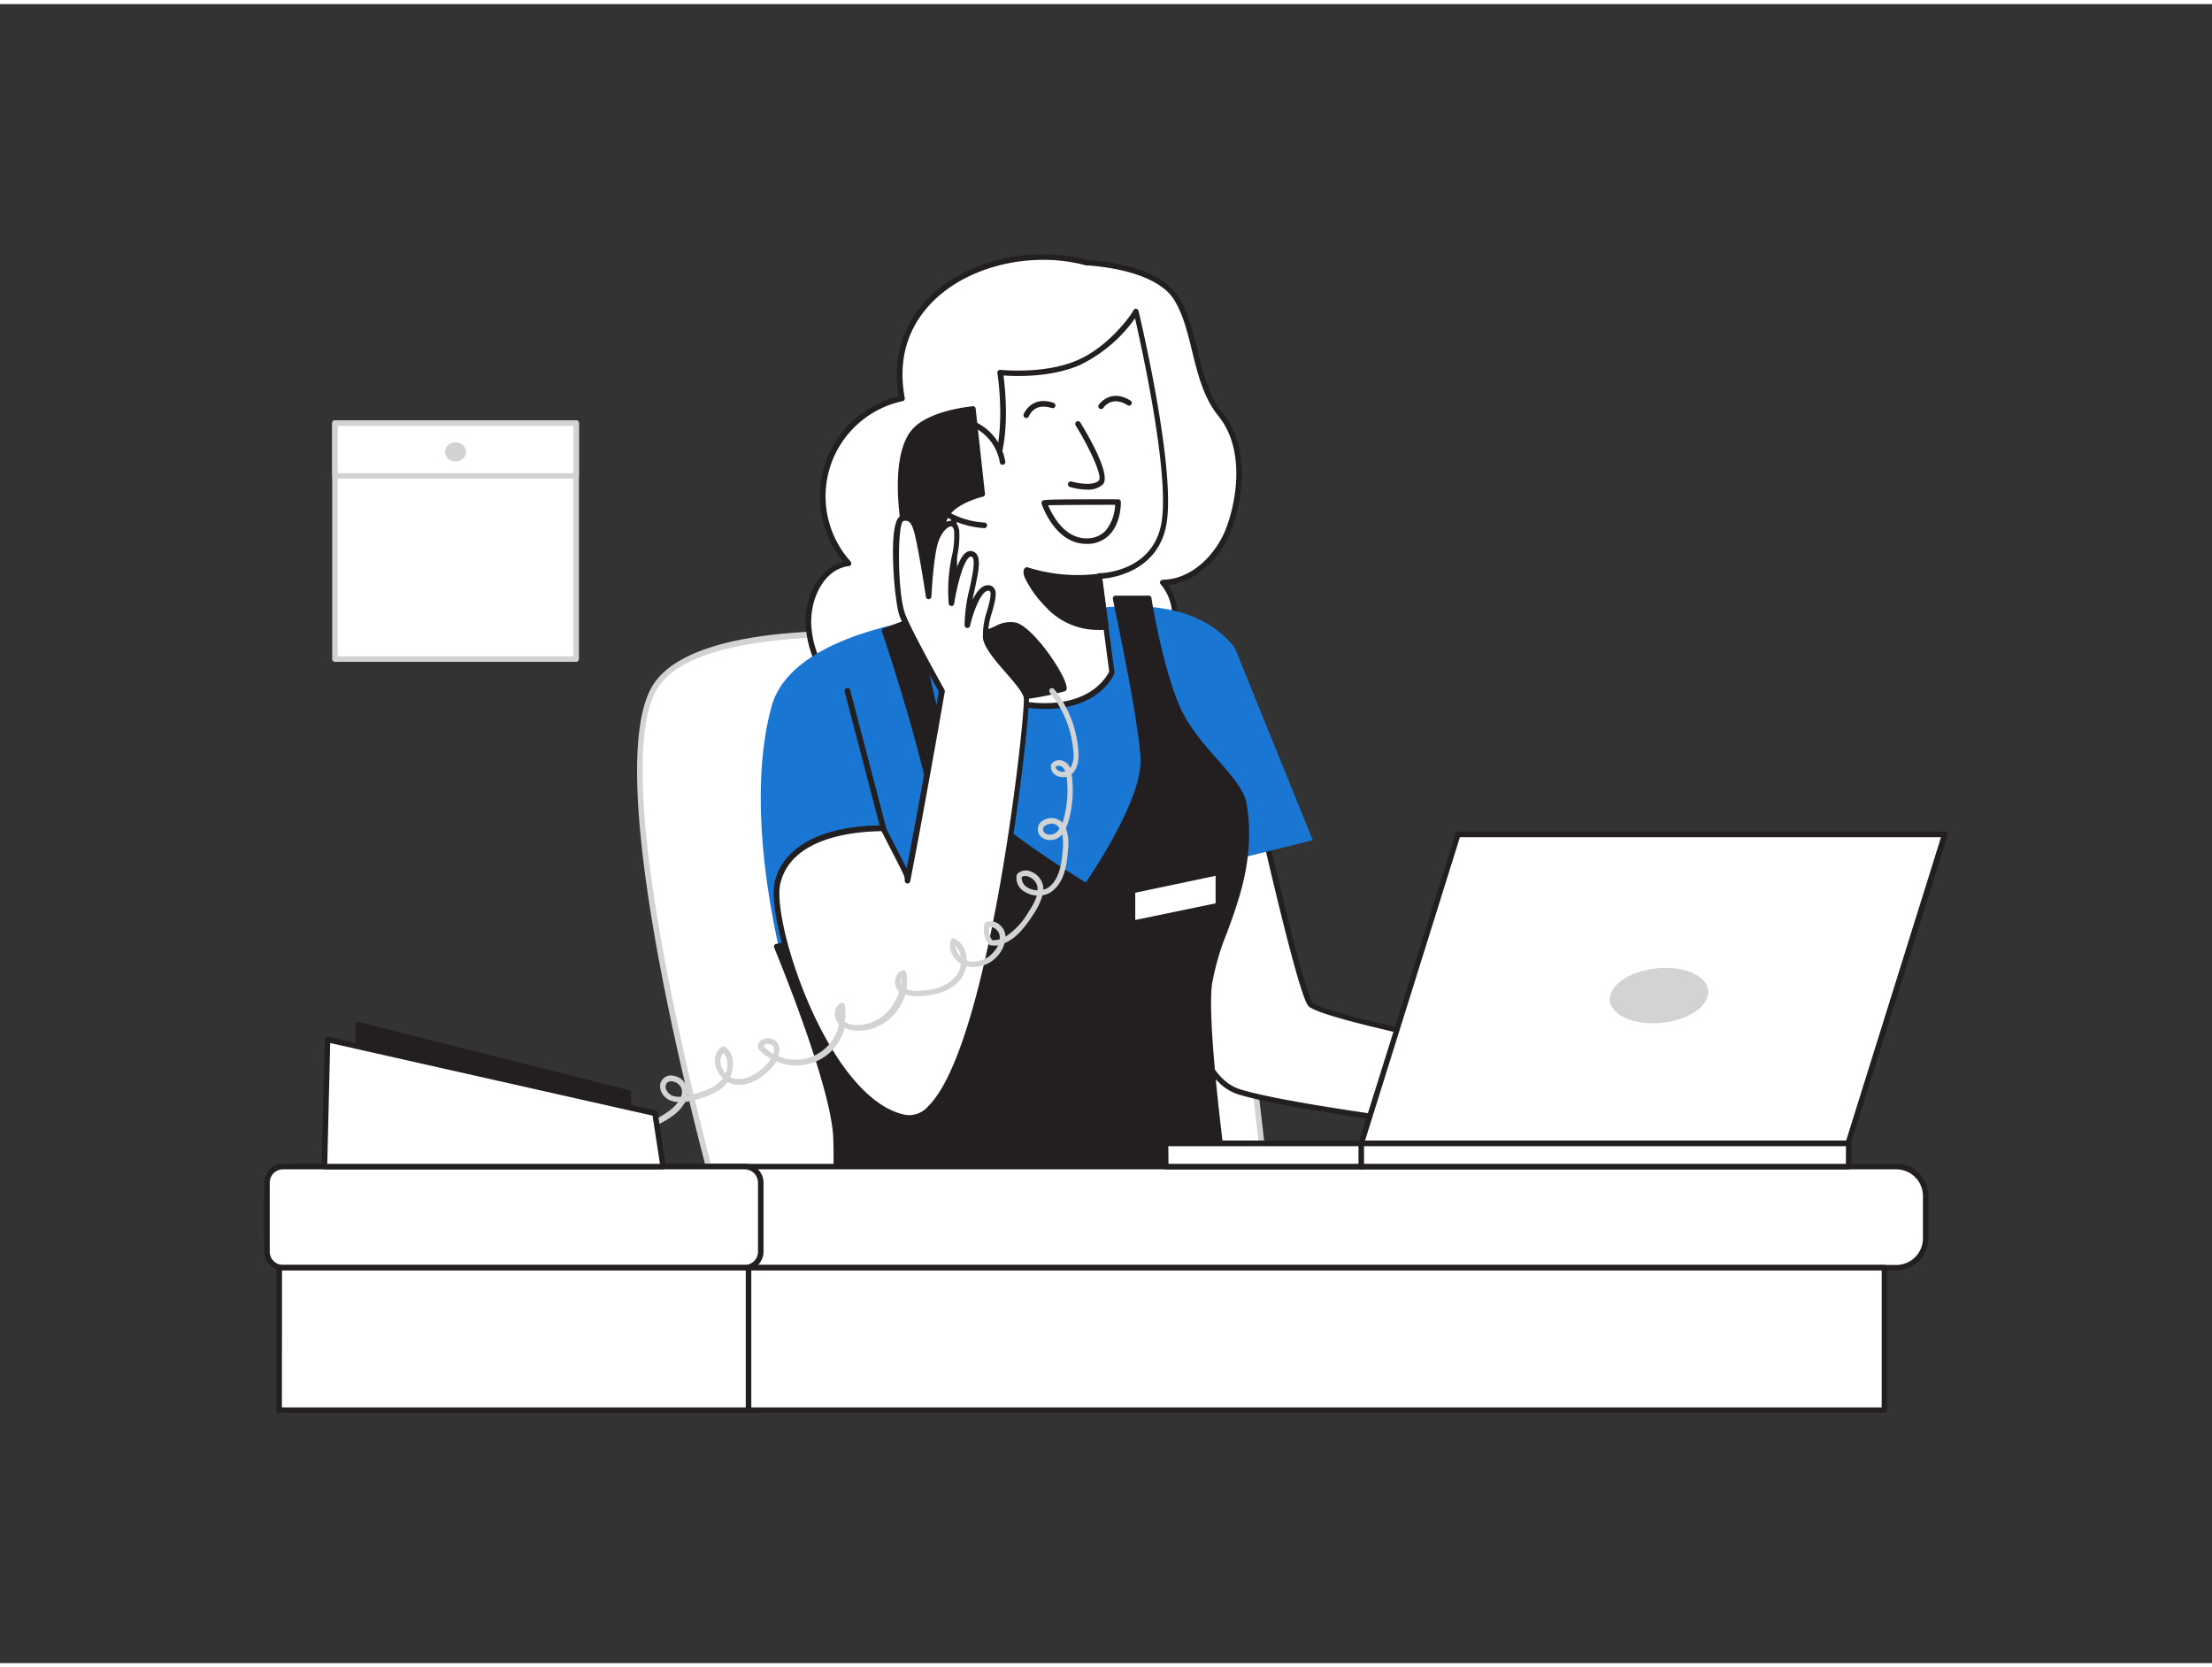 <svg xmlns="http://www.w3.org/2000/svg" viewBox="0 0 400 300" width="406" height="306" class="illustration styles_illustrationTablet__1DWOa"><rect x="0" y="0" width="400" height="300" fill="#333333" stroke="none"/><g id="_346_receptionist_flatline" data-name="#346_receptionist_flatline"><path d="M131,220.77s-23.08-80.32-12.54-97.31,79.34-7.37,91-1.23,20.19,98.54,20.19,98.54Z" fill="#fff"></path><path d="M229.67,221.27H131a.49.49,0,0,1-.48-.36c-.94-3.29-23-80.73-12.48-97.71,11-17.74,80.37-7.36,91.67-1.41,11.78,6.19,20.11,95.15,20.46,98.94a.48.48,0,0,1-.13.38A.51.51,0,0,1,229.67,221.27Zm-98.29-1h97.74c-.73-7.63-9-91.89-19.88-97.6-11.92-6.27-80.12-15.44-90.35,1.06C108.94,139.76,129.72,214.39,131.38,220.27Z" fill="#d1d3d4"></path><path d="M313.3,198.7c-.67-2.67-11.37-5.69-13.44-6.85s-16.5,0-16.5,0-44.17-8.32-46.4-11-12.9-51.31-12.9-51.31c-8.88-4-16.11,14.27-13.29,25s2.11,38.64,13.29,42.16,56.62,8.7,56.62,8.7,11.71-1.17,14.89-1.17,11.71-.5,14.56,1.17S314,201.38,313.3,198.7Z" fill="#fff"></path><path d="M311.1,206.2a2.44,2.44,0,0,1-1.23-.37c-2.26-1.34-8.6-1.21-12.39-1.13l-1.91,0c-3.12,0-14.72,1.16-14.84,1.17a.21.21,0,0,1-.11,0c-.45,0-45.61-5.22-56.71-8.72-8.42-2.65-10.29-18.23-11.79-30.75a101.07,101.07,0,0,0-1.83-11.76c-2.07-7.88,1.11-19.66,6.54-24.26,2.36-2,4.93-2.44,7.44-1.31a.52.52,0,0,1,.28.35c4.27,19.5,11.21,49.2,12.79,51.1s28.36,7.47,46,10.8c1.78-.14,14.62-1.12,16.73.07a32.24,32.24,0,0,0,3.42,1.38c5.32,2,9.76,3.79,10.26,5.79h0c.51,2,.16,6-1.53,7.22A1.92,1.92,0,0,1,311.1,206.2Zm-10.2-2.55c3.62,0,7.6.21,9.48,1.31a1,1,0,0,0,1.28,0c1.17-.88,1.65-4.22,1.16-6.18h0c-.41-1.65-6.19-3.8-9.64-5.09a31.66,31.66,0,0,1-3.56-1.45c-1.42-.8-10.48-.4-16.22.06h-.14c-4.54-.86-44.41-8.43-46.69-11.16S225,136,223.63,129.91a5.7,5.7,0,0,0-6.15,1.26c-5.1,4.3-8.18,15.81-6.22,23.24a100.12,100.12,0,0,1,1.85,11.89c1.47,12.23,3.29,27.46,11.1,29.92,10.84,3.41,54.68,8.47,56.47,8.67,1-.09,11.8-1.17,14.89-1.17l1.89,0C298.51,203.67,299.68,203.65,300.9,203.65Z" fill="#231f20"></path><path d="M196.52,46.8s12.57.44,16.25,6.52S216,68.37,220.7,74.21c4.44,5.47,3.92,13.9,1.64,20.36-1.85,5.27-6.5,10-12.08,10.07,3.46,4,2.56,10.5-.7,14.7s-8.26,6.61-13.19,8.6c-9.55,3.86-20,6.75-30.08,4.74s-19.58-10.18-20.09-20.47c-.24-4.84,2.43-10.48,7.25-11a18.1,18.1,0,0,1,9.67-29.87C159.47,51.85,180.74,42.43,196.52,46.8Z" fill="#fff"></path><path d="M173.08,133.83a35,35,0,0,1-6.89-.66c-9.52-1.89-19.94-9.87-20.49-20.93-.24-4.8,2.28-10.27,6.8-11.4a18.6,18.6,0,0,1,10-29.91C161,61.72,165,55.79,168.67,52.41c6.8-6.25,18.28-8.76,27.93-6.11,1.07,0,12.91.67,16.6,6.76,1.69,2.8,2.53,6.22,3.34,9.53,1,4,2,8.17,4.55,11.3,4.67,5.75,3.95,14.54,1.72,20.85-1.64,4.66-5.92,9.72-11.58,10.34,3.08,4.43,1.73,10.69-1.27,14.57-3.31,4.27-8.4,6.73-13.4,8.75C190.45,130.87,181.92,133.83,173.08,133.83ZM188.6,46.25c-7.2,0-14.44,2.48-19.25,6.9-3.55,3.26-7.43,9-5.74,18.07a.5.5,0,0,1-.39.58,17.6,17.6,0,0,0-9.4,29,.53.53,0,0,1,.1.51.5.5,0,0,1-.41.32c-4.5.52-7,5.87-6.81,10.52.52,10.55,10.53,18.18,19.68,20,10.9,2.17,22.23-1.65,29.8-4.72,4.88-2,9.83-4.35,13-8.44,2.94-3.79,4.19-10,.71-14.07a.47.47,0,0,1-.08-.52.5.5,0,0,1,.45-.3c5.66-.11,10-5.12,11.62-9.73,2.14-6.06,2.85-14.46-1.56-19.89-2.68-3.3-3.73-7.57-4.74-11.69-.83-3.39-1.61-6.59-3.22-9.25-3.51-5.78-15.72-6.28-15.84-6.28l-.12,0A29.08,29.08,0,0,0,188.6,46.25Z" fill="#231f20"></path><path d="M139.52,127c-5.62,20.5,2.67,49,2.67,49l68.58-2.68s11.35-20.08,14.4-32.8c4.22-17.64-13-24.16-18.44-28.77C202.18,107.83,145.15,106.46,139.52,127Z" fill="#1976d2"></path><path d="M223.29,116.39l14.11,34.8-26,6.44s-19.25-38-15.93-48C209.07,107.5,218.09,109.8,223.29,116.39Z" fill="#1976d2"></path><path d="M160,113.29s11,32.21,10,42.25-29.47,14.89-29.47,14.89,10.4,24.93,10.73,34.63-.82,23-.82,23l71.43-13s-4.13-29.38-3.13-37.83,8.48-18.17,6.3-32.34c-.75-4.93-9-10.36-12.21-18s-5-19.45-5-19.45h-6s4.52,20.76,5,28.8-10.26,23.25-10.26,23.25-17-10.37-21.7-16.39-9.2-32-9.2-32Z" fill="#231f20"></path><path d="M150.36,228.55a.46.46,0,0,1-.33-.13.45.45,0,0,1-.16-.41c0-.13,1.14-13.37.81-22.93S140.09,170.87,140,170.62a.49.49,0,0,1,.37-.68c.28-.05,28.11-4.9,29.06-14.45,1-9.82-9.83-41.71-9.94-42a.49.49,0,0,1,.29-.62l5.63-2.1a.48.48,0,0,1,.42,0,.5.5,0,0,1,.24.34c0,.26,4.55,25.88,9.1,31.74,4.18,5.37,18.58,14.42,21.17,16,1.65-2.41,10.34-15.49,9.9-22.55-.49-7.91-5-28.52-5-28.73a.47.47,0,0,1,.1-.41.48.48,0,0,1,.39-.19h6a.49.49,0,0,1,.49.42c0,.12,1.86,11.87,5,19.34,1.55,3.71,4.39,7,6.89,9.82,2.66,3,5,5.66,5.36,8.27,1.44,9.38-1.25,16.72-3.62,23.19a44.59,44.59,0,0,0-2.69,9.29c-1,8.29,3.09,37.41,3.13,37.7a.5.5,0,0,1-.41.56l-71.42,13Zm-9.22-57.74c1.59,3.87,10.23,25.25,10.54,34.23.29,8.41-.55,19.62-.77,22.41l70.32-12.76c-.55-3.94-4-29.55-3.06-37.48a43.82,43.82,0,0,1,2.74-9.51c2.32-6.36,5-13.57,3.56-22.7-.36-2.33-2.56-4.85-5.12-7.77s-5.44-6.22-7.06-10.08c-2.83-6.77-4.62-17-5-19.15h-5c.75,3.48,4.45,21.06,4.9,28.26.51,8.12-9.9,23-10.34,23.58a.5.5,0,0,1-.66.14c-.7-.43-17.15-10.49-21.84-16.52-4.37-5.61-8.48-27.59-9.2-31.59l-4.61,1.72c1.39,4.12,10.79,32.5,9.84,42S145.43,170,141.14,170.81Z" fill="#231f20"></path><path d="M198.79,103.44l2.28,17.37s-2.85,7.17-14.53,6c-7.19-.71-12.41-11-12.41-11-1.86-3.67-1.63-22.62-1.63-22.62s5-1.9,7.75-10.51c2.12-6.68.6-16,.6-16s8.11.9,14.27-1.82a25.88,25.88,0,0,0,10.32-9.22s7.1,29.64,4.91,39.05C208.33,103.35,198.79,103.44,198.79,103.44Z" fill="#fff"></path><path d="M189,127.46a25.28,25.28,0,0,1-2.54-.13c-7.16-.71-12.27-10.22-12.81-11.31h0C171.79,112.29,172,94,172,93.17a.51.51,0,0,1,.32-.46c.05,0,4.83-1.95,7.45-10.19,2.07-6.49.6-15.71.59-15.8a.47.47,0,0,1,.13-.42.51.51,0,0,1,.42-.16c.08,0,8.05.86,14-1.78,5.71-2.52,9.7-8.22,10-8.9a.54.54,0,0,1,.37-.35.51.51,0,0,1,.6.37c.07.29,7.14,29.71,4.91,39.28-1.8,7.74-9.36,9-11.49,9.15l2.22,16.84a.54.54,0,0,1,0,.25C201.42,121.28,198.84,127.46,189,127.46Zm-16-34c0,2.5-.08,18.81,1.58,22.08,0,.1,5.15,10.07,12,10.75,10.46,1,13.54-4.67,14-5.59l-2.27-17.23a.55.55,0,0,1,.12-.39.5.5,0,0,1,.37-.17c.38,0,9.17-.2,11.09-8.41s-3.38-32.12-4.64-37.67a26.33,26.33,0,0,1-9.91,8.41c-5.27,2.33-11.82,2.07-13.88,1.92.3,2.23,1.13,9.84-.72,15.62C178.31,90.41,174.18,92.92,173,93.5Z" fill="#231f20"></path><path d="M200,112.58a12.3,12.3,0,0,1-10.71-4.12c-4.64-5.2-3.6-6.13-3.6-6.13a30.46,30.46,0,0,0,13.11,1.11Z" fill="#231f20"></path><path d="M198.55,113.17a12.78,12.78,0,0,1-9.64-4.37,18.87,18.87,0,0,1-3.64-5.19c-.39-1.08-.07-1.52.08-1.65a.49.49,0,0,1,.5-.1A30.11,30.11,0,0,0,198.73,103a.5.5,0,0,1,.55.43l1.2,9.13a.5.5,0,0,1-.4.56A10.55,10.55,0,0,1,198.55,113.17ZM186.12,103c.16.62.83,2.1,3.53,5.13a12,12,0,0,0,9.78,4L198.36,104A31.7,31.7,0,0,1,186.12,103Z" fill="#231f20"></path><path d="M194.91,75.9s5.62,9.14,4.14,10.64-5.4.31-5.4.31" fill="#fff"></path><path d="M196.58,87.8a12,12,0,0,1-3.08-.47.5.5,0,0,1,.29-1c1,.3,3.87.86,4.91-.18.72-.73-1.6-5.77-4.21-10a.5.5,0,0,1,.85-.52c1.37,2.22,5.7,9.6,4.07,11.25A3.93,3.93,0,0,1,196.58,87.8Z" fill="#231f20"></path><path d="M196.46,97.61c-5.69,0-8-7-8.12-7.27a.43.43,0,0,1,0-.11.56.56,0,0,1,.13-.39c.2-.21.27-.31,13.72-.29a.49.49,0,0,1,.5.49c0,.15.07,3.74-2.07,5.93a5.53,5.53,0,0,1-4.12,1.64Zm-6.93-7c.68,1.63,2.87,6,6.93,6h0a4.67,4.67,0,0,0,3.42-1.33,7.74,7.74,0,0,0,1.77-4.73C197.36,90.55,191.44,90.57,189.53,90.63Z" fill="#231f20"></path><path d="M185.58,74.36s1.07-3,4.77-1.78" fill="#fff"></path><path d="M185.58,74.86a.5.5,0,0,1-.47-.67s1.28-3.46,5.4-2.09a.51.51,0,0,1,.32.64.5.5,0,0,1-.63.31c-3.12-1-4,1.22-4.15,1.48A.51.51,0,0,1,185.58,74.86Z" fill="#231f20"></path><path d="M199.11,72.73s1.75-2.68,5.06-.61" fill="#fff"></path><path d="M199.11,73.23a.53.53,0,0,1-.27-.08.5.5,0,0,1-.15-.69s2.06-3.06,5.75-.76a.49.49,0,0,1,.15.68.48.48,0,0,1-.68.16c-2.79-1.74-4.23.24-4.38.47A.52.52,0,0,1,199.11,73.23Z" fill="#231f20"></path><path d="M181.26,82.81a9.19,9.19,0,0,0-5.87-7.09,9.39,9.39,0,0,0-6.62-.24,7.07,7.07,0,0,0-4.46,4.74,8.84,8.84,0,0,0,1.29,6.51A15.51,15.51,0,0,0,178,94.26" fill="#fff"></path><path d="M178,94.76h0A16.1,16.1,0,0,1,165.16,87a9.37,9.37,0,0,1-1.34-6.88A7.56,7.56,0,0,1,168.6,75a10,10,0,0,1,7,.24,9.64,9.64,0,0,1,6.19,7.5.5.5,0,0,1-.44.56.49.49,0,0,1-.55-.44,8.66,8.66,0,0,0-5.57-6.69,9,9,0,0,0-6.26-.23,6.55,6.55,0,0,0-4.15,4.4A8.38,8.38,0,0,0,166,86.47a15.07,15.07,0,0,0,12,7.29.5.5,0,0,1,0,1Z" fill="#231f20"></path><path d="M192.4,123.75s-8.85,2.62-15.85,1.53-10.47-17.69-12.44-27.16-1.76-17.7,1.33-21,10.5-3.91,10.5-3.91l1.68,15.38s-7.45,1.7-7,6,1,14.2,4.33,17.7,5.62-.82,8.67,0S192.61,122,192.4,123.75Z" fill="#231f20"></path><path d="M180.29,126.05a25.13,25.13,0,0,1-3.81-.27c-7.37-1.14-10.8-17.68-12.85-27.56C161.51,88,162.05,80,165.08,76.78c3.18-3.39,10.5-4,10.81-4.06a.49.49,0,0,1,.54.44l1.68,15.38a.48.48,0,0,1-.38.54c-.07,0-7,1.66-6.65,5.49l.11,1.18c.41,4.6,1.18,13.15,4.08,16.23,1.74,1.84,3,1.26,4.69.53a5.45,5.45,0,0,1,3.75-.67c3.29.88,9.42,10,9.18,12a.48.48,0,0,1-.35.42A48.67,48.67,0,0,1,180.29,126.05Zm-4.8-52.29c-1.66.21-7.21,1.06-9.69,3.71-2.8,3-3.25,10.67-1.2,20.55,1.87,9,5.35,25.74,12,26.77,6,.93,13.48-.94,15.24-1.41-.46-2-5.63-9.83-8.42-10.58a4.61,4.61,0,0,0-3.08.62c-1.69.75-3.6,1.6-5.83-.76-3.13-3.33-3.92-12.1-4.34-16.82l-.11-1.17c-.39-4.12,5.33-6,7-6.45Zm16.91,50h0Z" fill="#231f20"></path><path d="M163.79,201.32c-14.27-2.47-24.82-35.27-23.17-42.41s10-9.87,19.09-9.9c4.4,8.62,4.4,8.32,4.4,9.42,0,0,2.64-13.53,6.24-34.25,0,0-6.15-11-7.17-13.83s-2-17,.06-17.4,2.45,1.48,3.27,5.8,1.4,8.31,1.4,8.31.33-7,1.2-9.82c1-3.11,3.5-4.66,3.91-2s-1.61,7.68-1,13c0,0,1.47-9.53,3.73-8.91s-1.06,8.29-.85,12.82c0,0,1.6-6.87,3.86-6.67s-1,5.87-.58,9,7,8.35,7.39,10.82S178.06,203.79,163.79,201.32Z" fill="#fff"></path><path d="M164.47,201.88a4.88,4.88,0,0,1-.76-.07c-4.45-.77-8.8-4.32-13-10.57-7.42-11.17-11.74-27.62-10.63-32.44,1.5-6.5,8.64-10.25,19.58-10.29h0a.52.52,0,0,1,.45.27l2.27,4.44c.76,1.47,1.26,2.43,1.58,3.1.86-4.5,3.06-16.21,5.81-32-.78-1.4-6.14-11-7.12-13.75-.89-2.49-1.93-14.66-.38-17.38a1.2,1.2,0,0,1,.82-.68,2.26,2.26,0,0,1,1.75.26c1.13.76,1.5,2.71,2.11,5.94.27,1.43.52,2.83.73,4.06a32.5,32.5,0,0,1,.91-5.62c.67-2.21,2.14-3.79,3.4-3.71.45,0,1.25.31,1.47,1.79a16.58,16.58,0,0,1-.41,4.74c-.2,1.12-.4,2.3-.53,3.53.54-1.89,1.28-3.75,2.21-4.36a1.31,1.31,0,0,1,1.11-.19c1.79.49,1.18,3.33.41,6.92-.13.62-.27,1.25-.39,1.89.73-1.51,1.7-2.76,2.91-2.67a1.28,1.28,0,0,1,1,.53c.59.85.16,2.39-.37,4.35a13.45,13.45,0,0,0-.74,4.51c.2,1.5,2.18,3.77,3.93,5.78s3.24,3.72,3.45,5c.42,2.5-6,63.27-17.5,74.67A5.87,5.87,0,0,1,164.47,201.88Zm-.59-1a4.52,4.52,0,0,0,4-1.62c11.2-11.05,17.64-71.33,17.25-73.82-.17-1-1.73-2.8-3.23-4.52-1.93-2.22-3.92-4.51-4.16-6.31a14.09,14.09,0,0,1,.76-4.91c.38-1.35.84-3,.52-3.51,0,0-.07-.09-.25-.11-1.27-.11-2.71,3.61-3.34,6.29a.5.5,0,0,1-1-.1,28.48,28.48,0,0,1,.91-6.61c.53-2.45,1.18-5.51.31-5.75a.37.37,0,0,0-.31.07c-1.21.79-2.36,5.6-2.8,8.44a.47.47,0,0,1-.5.42.5.5,0,0,1-.49-.44,30.09,30.09,0,0,1,.58-8.6,15.81,15.81,0,0,0,.41-4.42c0-.27-.18-.92-.55-.94-.62,0-1.79,1.08-2.38,3-.84,2.75-1.18,9.62-1.18,9.69a.51.51,0,0,1-.48.48.5.5,0,0,1-.52-.43s-.58-4-1.39-8.29c-.53-2.76-.91-4.76-1.69-5.29a1.2,1.2,0,0,0-1-.11c-1.08.42-1.11,12.78.31,16.74,1,2.81,7.07,13.65,7.13,13.76a.47.47,0,0,1,.06.33c-3.56,20.48-6.21,34.12-6.24,34.25a.5.5,0,0,1-1-.09c0-.74,0-.74-2.06-4.75-.56-1.08-1.26-2.44-2.14-4.17-5.1.06-16.38,1.15-18.31,9.52-1.07,4.65,3.2,20.68,10.49,31.66,3.94,5.92,8.18,9.42,12.29,10.14Z" fill="#231f20"></path><rect x="48.28" y="210.21" width="299.95" height="18.29" rx="5.32" fill="#fff"></rect><path d="M342.91,229H53.6a5.83,5.83,0,0,1-5.82-5.82v-7.64a5.83,5.83,0,0,1,5.82-5.83H342.91a5.83,5.83,0,0,1,5.82,5.83v7.64A5.83,5.83,0,0,1,342.91,229ZM53.6,210.71a4.83,4.83,0,0,0-4.82,4.83v7.64A4.82,4.82,0,0,0,53.6,228H342.91a4.82,4.82,0,0,0,4.82-4.82v-7.64a4.83,4.83,0,0,0-4.82-4.83Z" fill="#231f20"></path><rect x="53.37" y="228.5" width="287.4" height="25.75" fill="#fff"></rect><path d="M340.77,254.76H53.37a.51.51,0,0,1-.5-.5V228.5a.51.51,0,0,1,.5-.5h287.4a.5.5,0,0,1,.5.5v25.76A.5.5,0,0,1,340.77,254.76Zm-286.9-1h286.4V229H53.87Z" fill="#231f20"></path><rect x="48.28" y="210.21" width="89.29" height="18.29" rx="2.9" fill="#fff"></rect><path d="M134.66,229H51.18a3.4,3.4,0,0,1-3.4-3.4V213.12a3.41,3.41,0,0,1,3.4-3.41h83.48a3.41,3.41,0,0,1,3.41,3.41V225.6A3.41,3.41,0,0,1,134.66,229ZM51.18,210.71a2.4,2.4,0,0,0-2.4,2.41V225.6a2.4,2.4,0,0,0,2.4,2.4h83.48a2.41,2.41,0,0,0,2.41-2.4V213.12a2.41,2.41,0,0,0-2.41-2.41Z" fill="#231f20"></path><rect x="50.48" y="228.5" width="84.89" height="25.75" fill="#fff"></rect><path d="M135.36,254.76H50.48a.5.5,0,0,1-.5-.5V228.5a.5.5,0,0,1,.5-.5h84.88a.5.5,0,0,1,.5.5v25.76A.5.5,0,0,1,135.36,254.76Zm-84.38-1h83.88V229H51Z" fill="#231f20"></path><polygon points="334.17 206.02 246.16 206.02 263.71 150.16 351.72 150.16 334.17 206.02" fill="#fff"></polygon><path d="M334.17,206.52h-88a.49.49,0,0,1-.48-.65L263.23,150a.52.52,0,0,1,.48-.35h88a.52.52,0,0,1,.41.21.49.49,0,0,1,.07.44l-17.55,55.87A.5.5,0,0,1,334.17,206.52Zm-87.33-1h87L351,150.65h-87Z" fill="#231f20"></path><rect x="210.77" y="206.02" width="123.52" height="4.19" fill="#fff"></rect><path d="M334.3,210.71H210.77a.5.5,0,0,1-.5-.5V206a.51.51,0,0,1,.5-.5H334.3a.51.51,0,0,1,.5.5v4.19A.5.5,0,0,1,334.3,210.71Zm-123-1H333.8v-3.19H211.27Z" fill="#231f20"></path><path d="M246.16,210.71a.5.5,0,0,1-.5-.5V206a.5.5,0,0,1,.5-.5.51.51,0,0,1,.5.5v4.19A.5.5,0,0,1,246.16,210.71Z" fill="#231f20"></path><ellipse cx="300.02" cy="179.26" rx="8.94" ry="4.95" transform="translate(-17.05 32.26) rotate(-5.98)" fill="#d1d3d4"></ellipse><path d="M111.62,204.25a16.59,16.59,0,0,1-4.08-.51.5.5,0,1,1,.25-1,15.77,15.77,0,0,0,13.21-2.6,7.62,7.62,0,0,0,1.63-1.6,4,4,0,0,1-1.32-.24,3.08,3.08,0,0,1-1.76-1.69,2.2,2.2,0,0,1,0-1.78,2,2,0,0,1,2.22-1.05,3,3,0,0,1,2.51,2.34,3.66,3.66,0,0,1,0,1.24l.58-.13c2-.48,4.23-1.12,5.64-2.69.08-.09.15-.19.23-.29a4.57,4.57,0,0,1-1.37-2.53,3,3,0,0,1,1.18-3.17.5.5,0,0,1,.58,0,3.69,3.69,0,0,1,1.42,2.65A5.27,5.27,0,0,1,132,194a2.6,2.6,0,0,0,.62.25c2.85.71,5.42-1.86,6.14-2.67a6.25,6.25,0,0,0,.66-.87,8.86,8.86,0,0,1-2.19-1.66.53.53,0,0,1-.12-.22,1.39,1.39,0,0,1,1-1.68,2.12,2.12,0,0,1,2.62.92,2.85,2.85,0,0,1,0,2.17,8,8,0,0,0,11-5.8l-.24-.27a2.65,2.65,0,0,1-.46-2.15,2,2,0,0,1,1-1.38.54.54,0,0,1,.45,0,.5.5,0,0,1,.27.36,8.68,8.68,0,0,1,0,3.05,4.08,4.08,0,0,0,1.94.57,7.65,7.65,0,0,0,6.14-2.81,8.4,8.4,0,0,0,1.75-3.25,2.73,2.73,0,0,1-.25-.23A2.43,2.43,0,0,1,162,176a1.71,1.71,0,0,1,1.28-1.24.49.49,0,0,1,.59.38,7.75,7.75,0,0,1,.05,3,5.24,5.24,0,0,0,2.15.29c2.13-.06,5-.55,6.7-2.56a4.43,4.43,0,0,0,1-2.32,4.51,4.51,0,0,1-1.41-1.44,3.54,3.54,0,0,1-.45-2.82.48.48,0,0,1,.28-.32.5.5,0,0,1,.43,0,4,4,0,0,1,2.08,2.9,5.57,5.57,0,0,1,.11,1.08,3.24,3.24,0,0,0,.53.16,4.86,4.86,0,0,0,4.51-1.91,4.81,4.81,0,0,0,.64-1,5.13,5.13,0,0,1-1.36,0,.55.55,0,0,1-.34-.19,4.27,4.27,0,0,1-.76-3.65.46.46,0,0,1,.28-.34,2.24,2.24,0,0,1,1.92.1,3,3,0,0,1,1.51,1.88,3.4,3.4,0,0,1,.09.64,13.42,13.42,0,0,0,4.22-4.58,11.24,11.24,0,0,0,1.45-2.84,4.8,4.8,0,0,1-2.2-.7,2.84,2.84,0,0,1-1.45-3,.49.49,0,0,1,.15-.27,2.26,2.26,0,0,1,2.37-.41,3.47,3.47,0,0,1,2.25,2.62,4,4,0,0,1,.05.68,2.66,2.66,0,0,0,1-.47c1.89-1.46,2.33-4.16,2.51-6.87a9.35,9.35,0,0,0-.09-2.66,3.21,3.21,0,0,1-.74.63,2.75,2.75,0,0,1-2.39.23,2,2,0,0,1-1.24-1.3,1.81,1.81,0,0,1,.92-2.08,2.84,2.84,0,0,1,3.3.21l.19.2a7.17,7.17,0,0,0,.22-.71,19.52,19.52,0,0,0,.54-7.49v-.1a2.79,2.79,0,0,1-1.84-.22,1.77,1.77,0,0,1-1-1.75.47.47,0,0,1,0-.16,1.49,1.49,0,0,1,1.08-.84,2.09,2.09,0,0,1,1.75.47,2.61,2.61,0,0,1,.65.93,4.55,4.55,0,0,0,.56-3.08,19,19,0,0,0-4.24-10.56.51.51,0,0,1,.06-.71.52.52,0,0,1,.71.07A20.11,20.11,0,0,1,195,135c.16,2-.24,3.4-1.22,4.25l0,0,.06.42a20.4,20.4,0,0,1-.57,7.89,9,9,0,0,1-.52,1.47,8.38,8.38,0,0,1,.39,3.81c-.2,2.94-.69,5.89-2.9,7.59a3.79,3.79,0,0,1-1.73.73,11.4,11.4,0,0,1-1.64,3.43c-1.33,2.06-3,4.32-5.22,5.22a5.41,5.41,0,0,1-1,2,5.85,5.85,0,0,1-5.49,2.26l-.42-.11a5.49,5.49,0,0,1-1.15,2.52c-1.93,2.3-5.11,2.86-7.44,2.92a6.38,6.38,0,0,1-2.42-.31,9.3,9.3,0,0,1-1.89,3.41,8.63,8.63,0,0,1-7,3.14,5.33,5.33,0,0,1-2.1-.53,9,9,0,0,1-12.34,6.07,6.67,6.67,0,0,1-.83,1.11c-2.17,2.43-4.83,3.54-7.12,3a3.61,3.61,0,0,1-.89-.36c-.09.12-.19.24-.29.35-1.6,1.8-4,2.49-6.14,3-.4.1-.81.19-1.22.25a7.85,7.85,0,0,1-2.26,2.5A16.79,16.79,0,0,1,111.62,204.25Zm9.76-9.47a1,1,0,0,0-.91.51,1.22,1.22,0,0,0,0,1,2.08,2.08,0,0,0,1.17,1.12,3.66,3.66,0,0,0,1.52.17,2.72,2.72,0,0,0,.14-1.27,2,2,0,0,0-1.67-1.49Zm9.42-5.13a2.23,2.23,0,0,0-.48,1.93,3.75,3.75,0,0,0,.9,1.8,4.35,4.35,0,0,0,.31-2A2.81,2.81,0,0,0,130.8,189.65Zm7.29-1.16a7.56,7.56,0,0,0,1.78,1.34,1.85,1.85,0,0,0,0-1.33,1.16,1.16,0,0,0-1.38-.39C138.15,188.22,138.09,188.38,138.09,188.49ZM163,176.13a.88.88,0,0,0-.05.15,1.53,1.53,0,0,0,.05,1A5.43,5.43,0,0,0,163,176.13Zm9.75-5.87a2.89,2.89,0,0,0,.42,1.28,3.28,3.28,0,0,0,.55.68,1.29,1.29,0,0,0,0-.19A3.26,3.26,0,0,0,172.71,170.26Zm6.67-1a3.88,3.88,0,0,0,1.36-.16,2.55,2.55,0,0,0-.05-.83,2,2,0,0,0-1-1.22,1.46,1.46,0,0,0-.84-.14A3.31,3.31,0,0,0,179.38,169.22Zm5.34-11.36a2,2,0,0,0,1,1.82,3.89,3.89,0,0,0,1.84.54,2.67,2.67,0,0,0,0-.63,2.45,2.45,0,0,0-1.59-1.83A1.39,1.39,0,0,0,184.72,157.86Zm5.4-9.68a2,2,0,0,0-1.05.28.82.82,0,0,0-.47.95,1,1,0,0,0,.63.63,1.75,1.75,0,0,0,1.5-.13,2.83,2.83,0,0,0,.84-.88,2.73,2.73,0,0,0-.41-.49A1.47,1.47,0,0,0,190.12,148.18Zm.77-10.26a.82.82,0,0,0,.51.68,1.75,1.75,0,0,0,1.18.14,1.83,1.83,0,0,0-.49-.79,1,1,0,0,0-.86-.23A.61.61,0,0,0,190.89,137.92Z" fill="#d1d3d4"></path><path d="M159.71,149.51a.5.5,0,0,1-.48-.37l-6.49-24.83a.5.5,0,0,1,1-.26l6.49,24.84a.49.49,0,0,1-.35.6Z" fill="#231f20"></path><polygon points="205.29 160.69 219.82 157.63 219.82 162.61 205.29 165.62 205.29 160.69" fill="#fff"></polygon><rect x="60.57" y="75.77" width="43.62" height="42.67" fill="#fff"></rect><path d="M104.19,118.94H60.57a.5.5,0,0,1-.5-.5V75.77a.5.5,0,0,1,.5-.5h43.62a.5.5,0,0,1,.5.5v42.67A.5.5,0,0,1,104.19,118.94Zm-43.12-1h42.62V76.27H61.07Z" fill="#d1d3d4"></path><rect x="60.57" y="75.77" width="43.62" height="9.55" fill="#fff"></rect><path d="M104.19,85.82H60.57a.5.5,0,0,1-.5-.5V75.77a.5.5,0,0,1,.5-.5h43.62a.5.5,0,0,1,.5.5v9.55A.5.5,0,0,1,104.19,85.82Zm-43.12-1h42.62V76.27H61.07Z" fill="#d1d3d4"></path><ellipse cx="82.38" cy="80.98" rx="1.9" ry="1.74" fill="#d1d3d4"></ellipse><polygon points="64.78 191.45 64.78 184.54 113.63 196.88 113.63 203.04 64.78 191.45" fill="#231f20"></polygon><path d="M113.63,203.54h-.11l-48.86-11.6a.49.49,0,0,1-.38-.48v-6.91a.51.51,0,0,1,.19-.4.51.51,0,0,1,.43-.09l48.86,12.34a.5.5,0,0,1,.37.49V203a.5.5,0,0,1-.5.5ZM65.27,191.05l47.87,11.36v-5.15L65.27,185.18Z" fill="#231f20"></path><polygon points="58.67 210.21 59.22 187.25 118.45 200.57 119.93 210.21 58.67 210.21" fill="#fff"></polygon><path d="M119.93,210.71H58.67a.5.5,0,0,1-.5-.51l.55-23a.51.51,0,0,1,.2-.38.47.47,0,0,1,.41-.1l59.23,13.33a.48.48,0,0,1,.38.41l1.48,9.64a.52.52,0,0,1-.11.4A.52.52,0,0,1,119.93,210.71Zm-60.75-1h60.16L118,201,59.71,187.87Z" fill="#231f20"></path></g></svg>